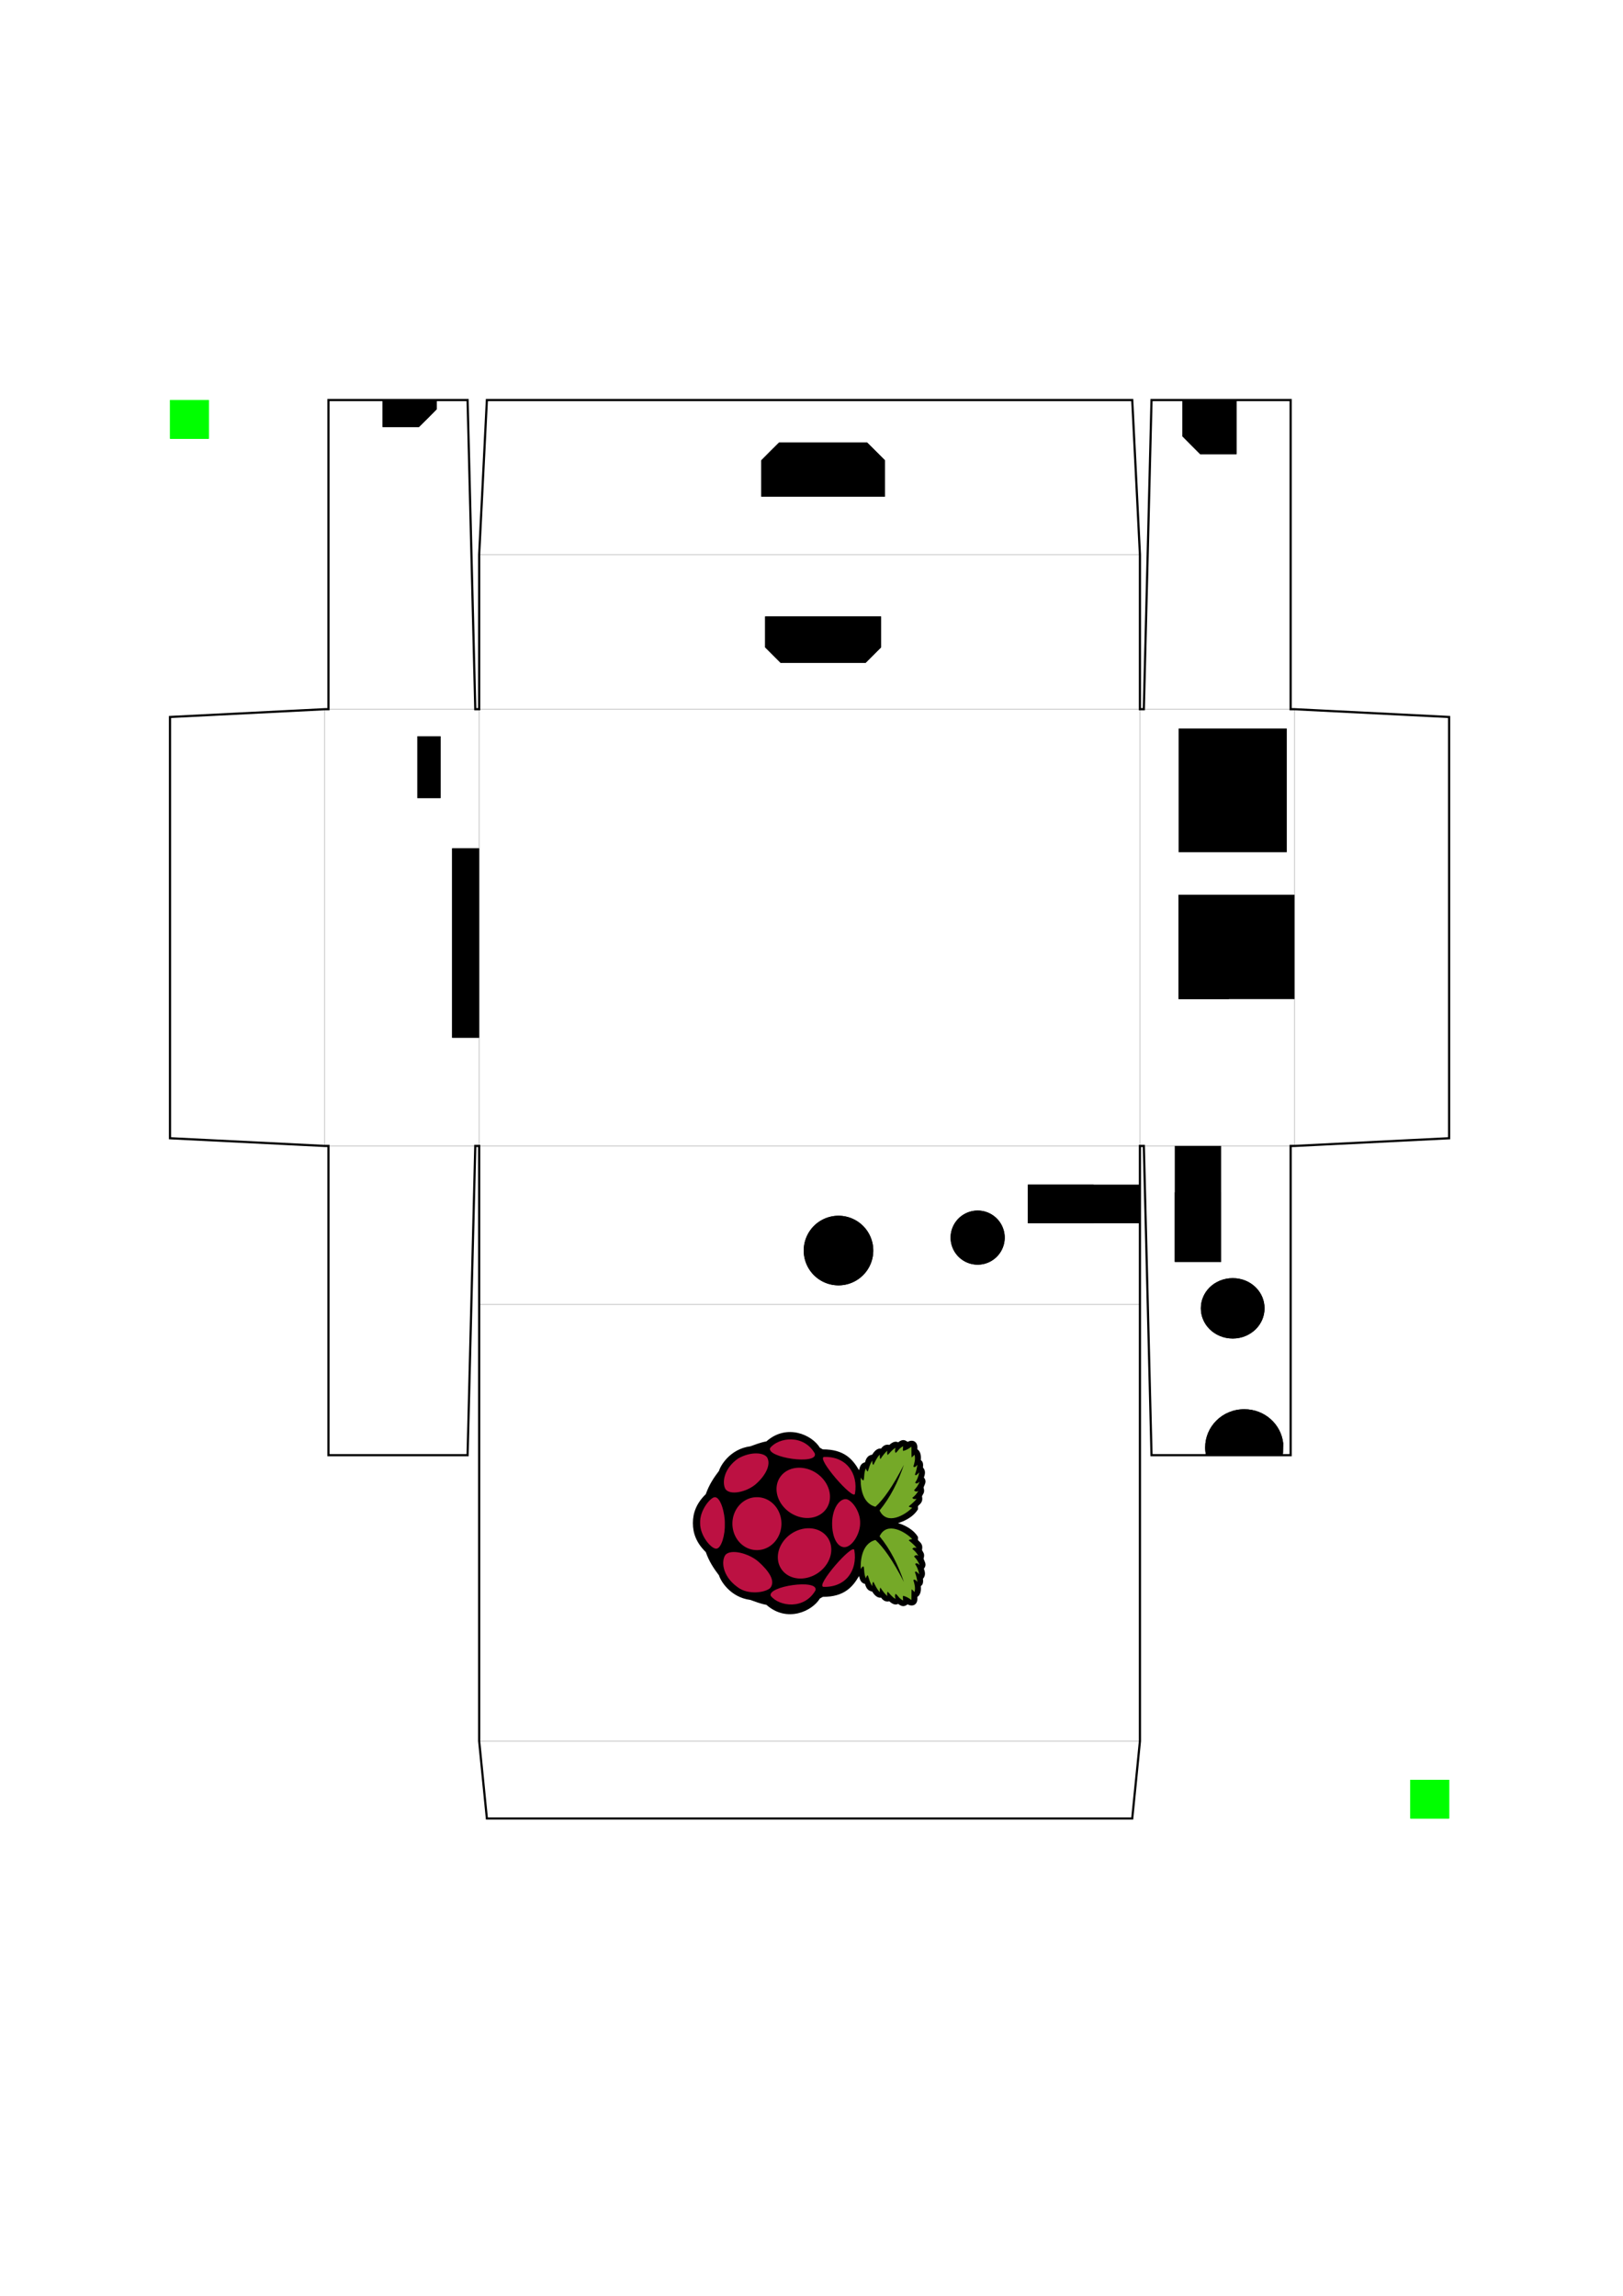 <?xml version="1.0" encoding="UTF-8" standalone="no"?>
<!-- Created with Inkscape (http://www.inkscape.org/) -->

<svg
   xmlns:dc="http://purl.org/dc/elements/1.1/"
   xmlns:cc="http://creativecommons.org/ns#"
   xmlns:rdf="http://www.w3.org/1999/02/22-rdf-syntax-ns#"
   xmlns:svg="http://www.w3.org/2000/svg"
   xmlns="http://www.w3.org/2000/svg"
   xmlns:sodipodi="http://sodipodi.sourceforge.net/DTD/sodipodi-0.dtd"
   xmlns:inkscape="http://www.inkscape.org/namespaces/inkscape"
   width="744.094"
   height="1052.362"
   id="svg2"
   version="1.1"
   inkscape:version="0.48.5 r10040"
   sodipodi:docname="PiCaseB.svg">
  <defs
     id="defs4">
    <clipPath
       id="clipPath6211"
       clipPathUnits="userSpaceOnUse">
      <path
         id="path6213"
         d="m 522,41 55,0 0,63 -55,0 0,-63 z" />
    </clipPath>
    <clipPath
       id="clipPath6199"
       clipPathUnits="userSpaceOnUse">
      <path
         id="path6201"
         d="m 522,104 55,0 0,72 -55,0 0,-72 z" />
    </clipPath>
    <clipPath
       id="clipPath6187"
       clipPathUnits="userSpaceOnUse">
      <path
         id="path6189"
         d="m 522,176 55,0 0,72 -55,0 0,-72 z" />
    </clipPath>
    <clipPath
       id="clipPath6175"
       clipPathUnits="userSpaceOnUse">
      <path
         id="path6177"
         d="m 522,248 55,0 0,72 -55,0 0,-72 z" />
    </clipPath>
    <clipPath
       id="clipPath6163"
       clipPathUnits="userSpaceOnUse">
      <path
         id="path6165"
         d="m 522,320 55,0 0,72 -55,0 0,-72 z" />
    </clipPath>
    <clipPath
       id="clipPath6151"
       clipPathUnits="userSpaceOnUse">
      <path
         id="path6153"
         d="m 522,392 55,0 0,72 -55,0 0,-72 z" />
    </clipPath>
    <clipPath
       id="clipPath6139"
       clipPathUnits="userSpaceOnUse">
      <path
         id="path6141"
         d="m 522,464 55,0 0,72 -55,0 0,-72 z" />
    </clipPath>
    <clipPath
       id="clipPath6127"
       clipPathUnits="userSpaceOnUse">
      <path
         id="path6129"
         d="m 522,536 55,0 0,72 -55,0 0,-72 z" />
    </clipPath>
    <clipPath
       id="clipPath6115"
       clipPathUnits="userSpaceOnUse">
      <path
         id="path6117"
         d="m 522,608 55,0 0,72 -55,0 0,-72 z" />
    </clipPath>
    <clipPath
       id="clipPath6103"
       clipPathUnits="userSpaceOnUse">
      <path
         id="path6105"
         d="m 522,680 55,0 0,72 -55,0 0,-72 z" />
    </clipPath>
    <clipPath
       id="clipPath6091"
       clipPathUnits="userSpaceOnUse">
      <path
         id="path6093"
         d="m 522,752 55,0 0,72 -55,0 0,-72 z" />
    </clipPath>
    <clipPath
       id="clipPath6079"
       clipPathUnits="userSpaceOnUse">
      <path
         id="path6081"
         d="m 450,41 72,0 0,63 -72,0 0,-63 z" />
    </clipPath>
    <clipPath
       id="clipPath6067"
       clipPathUnits="userSpaceOnUse">
      <path
         id="path6069"
         d="m 450,104 72,0 0,72 -72,0 0,-72 z" />
    </clipPath>
    <clipPath
       id="clipPath6055"
       clipPathUnits="userSpaceOnUse">
      <path
         id="path6057"
         d="m 450,176 72,0 0,72 -72,0 0,-72 z" />
    </clipPath>
    <clipPath
       id="clipPath6043"
       clipPathUnits="userSpaceOnUse">
      <path
         id="path6045"
         d="m 450,248 72,0 0,72 -72,0 0,-72 z" />
    </clipPath>
    <clipPath
       id="clipPath6031"
       clipPathUnits="userSpaceOnUse">
      <path
         id="path6033"
         d="m 450,320 72,0 0,72 -72,0 0,-72 z" />
    </clipPath>
    <clipPath
       id="clipPath6019"
       clipPathUnits="userSpaceOnUse">
      <path
         id="path6021"
         d="m 450,392 72,0 0,72 -72,0 0,-72 z" />
    </clipPath>
    <clipPath
       id="clipPath6007"
       clipPathUnits="userSpaceOnUse">
      <path
         id="path6009"
         d="m 450,464 72,0 0,72 -72,0 0,-72 z" />
    </clipPath>
    <clipPath
       id="clipPath5995"
       clipPathUnits="userSpaceOnUse">
      <path
         id="path5997"
         d="m 450,536 72,0 0,72 -72,0 0,-72 z" />
    </clipPath>
    <clipPath
       id="clipPath5983"
       clipPathUnits="userSpaceOnUse">
      <path
         id="path5985"
         d="m 450,608 72,0 0,72 -72,0 0,-72 z" />
    </clipPath>
    <clipPath
       id="clipPath5971"
       clipPathUnits="userSpaceOnUse">
      <path
         id="path5973"
         d="m 450,680 72,0 0,72 -72,0 0,-72 z" />
    </clipPath>
    <clipPath
       id="clipPath5959"
       clipPathUnits="userSpaceOnUse">
      <path
         id="path5961"
         d="m 450,752 72,0 0,72 -72,0 0,-72 z" />
    </clipPath>
    <clipPath
       id="clipPath5947"
       clipPathUnits="userSpaceOnUse">
      <path
         id="path5949"
         d="m 378,41 72,0 0,63 -72,0 0,-63 z" />
    </clipPath>
    <clipPath
       id="clipPath5935"
       clipPathUnits="userSpaceOnUse">
      <path
         id="path5937"
         d="m 378,104 72,0 0,72 -72,0 0,-72 z" />
    </clipPath>
    <clipPath
       id="clipPath5923"
       clipPathUnits="userSpaceOnUse">
      <path
         id="path5925"
         d="m 378,176 72,0 0,72 -72,0 0,-72 z" />
    </clipPath>
    <clipPath
       id="clipPath5911"
       clipPathUnits="userSpaceOnUse">
      <path
         id="path5913"
         d="m 378,248 72,0 0,72 -72,0 0,-72 z" />
    </clipPath>
    <clipPath
       id="clipPath5899"
       clipPathUnits="userSpaceOnUse">
      <path
         id="path5901"
         d="m 378,320 72,0 0,72 -72,0 0,-72 z" />
    </clipPath>
    <clipPath
       id="clipPath5887"
       clipPathUnits="userSpaceOnUse">
      <path
         id="path5889"
         d="m 378,392 72,0 0,72 -72,0 0,-72 z" />
    </clipPath>
    <clipPath
       id="clipPath5875"
       clipPathUnits="userSpaceOnUse">
      <path
         id="path5877"
         d="m 378,464 72,0 0,72 -72,0 0,-72 z" />
    </clipPath>
    <clipPath
       id="clipPath5863"
       clipPathUnits="userSpaceOnUse">
      <path
         id="path5865"
         d="m 378,536 72,0 0,72 -72,0 0,-72 z" />
    </clipPath>
    <clipPath
       id="clipPath5851"
       clipPathUnits="userSpaceOnUse">
      <path
         id="path5853"
         d="m 378,608 72,0 0,72 -72,0 0,-72 z" />
    </clipPath>
    <clipPath
       id="clipPath5839"
       clipPathUnits="userSpaceOnUse">
      <path
         id="path5841"
         d="m 378,680 72,0 0,72 -72,0 0,-72 z" />
    </clipPath>
    <clipPath
       id="clipPath5827"
       clipPathUnits="userSpaceOnUse">
      <path
         id="path5829"
         d="m 378,752 72,0 0,72 -72,0 0,-72 z" />
    </clipPath>
    <clipPath
       id="clipPath5815"
       clipPathUnits="userSpaceOnUse">
      <path
         id="path5817"
         d="m 306,41 72,0 0,63 -72,0 0,-63 z" />
    </clipPath>
    <clipPath
       id="clipPath5803"
       clipPathUnits="userSpaceOnUse">
      <path
         id="path5805"
         d="m 306,104 72,0 0,72 -72,0 0,-72 z" />
    </clipPath>
    <clipPath
       id="clipPath5791"
       clipPathUnits="userSpaceOnUse">
      <path
         id="path5793"
         d="m 306,176 72,0 0,72 -72,0 0,-72 z" />
    </clipPath>
    <clipPath
       id="clipPath5779"
       clipPathUnits="userSpaceOnUse">
      <path
         id="path5781"
         d="m 306,248 72,0 0,72 -72,0 0,-72 z" />
    </clipPath>
    <clipPath
       id="clipPath5767"
       clipPathUnits="userSpaceOnUse">
      <path
         id="path5769"
         d="m 306,320 72,0 0,72 -72,0 0,-72 z" />
    </clipPath>
    <clipPath
       id="clipPath5755"
       clipPathUnits="userSpaceOnUse">
      <path
         id="path5757"
         d="m 306,392 72,0 0,72 -72,0 0,-72 z" />
    </clipPath>
    <clipPath
       id="clipPath5743"
       clipPathUnits="userSpaceOnUse">
      <path
         id="path5745"
         d="m 306,464 72,0 0,72 -72,0 0,-72 z" />
    </clipPath>
    <clipPath
       id="clipPath5731"
       clipPathUnits="userSpaceOnUse">
      <path
         id="path5733"
         d="m 306,536 72,0 0,72 -72,0 0,-72 z" />
    </clipPath>
    <clipPath
       id="clipPath5719"
       clipPathUnits="userSpaceOnUse">
      <path
         id="path5721"
         d="m 306,608 72,0 0,72 -72,0 0,-72 z" />
    </clipPath>
    <clipPath
       id="clipPath5707"
       clipPathUnits="userSpaceOnUse">
      <path
         id="path5709"
         d="m 306,680 72,0 0,72 -72,0 0,-72 z" />
    </clipPath>
    <clipPath
       id="clipPath5695"
       clipPathUnits="userSpaceOnUse">
      <path
         id="path5697"
         d="m 306,752 72,0 0,72 -72,0 0,-72 z" />
    </clipPath>
    <clipPath
       id="clipPath5683"
       clipPathUnits="userSpaceOnUse">
      <path
         id="path5685"
         d="m 234,41 72,0 0,63 -72,0 0,-63 z" />
    </clipPath>
    <clipPath
       id="clipPath5671"
       clipPathUnits="userSpaceOnUse">
      <path
         id="path5673"
         d="m 234,104 72,0 0,72 -72,0 0,-72 z" />
    </clipPath>
    <clipPath
       id="clipPath5659"
       clipPathUnits="userSpaceOnUse">
      <path
         id="path5661"
         d="m 234,176 72,0 0,72 -72,0 0,-72 z" />
    </clipPath>
    <clipPath
       id="clipPath5647"
       clipPathUnits="userSpaceOnUse">
      <path
         id="path5649"
         d="m 234,248 72,0 0,72 -72,0 0,-72 z" />
    </clipPath>
    <clipPath
       id="clipPath5635"
       clipPathUnits="userSpaceOnUse">
      <path
         id="path5637"
         d="m 234,320 72,0 0,72 -72,0 0,-72 z" />
    </clipPath>
    <clipPath
       id="clipPath5623"
       clipPathUnits="userSpaceOnUse">
      <path
         id="path5625"
         d="m 234,392 72,0 0,72 -72,0 0,-72 z" />
    </clipPath>
    <clipPath
       id="clipPath5611"
       clipPathUnits="userSpaceOnUse">
      <path
         id="path5613"
         d="m 234,464 72,0 0,72 -72,0 0,-72 z" />
    </clipPath>
    <clipPath
       id="clipPath5599"
       clipPathUnits="userSpaceOnUse">
      <path
         id="path5601"
         d="m 234,536 72,0 0,72 -72,0 0,-72 z" />
    </clipPath>
    <clipPath
       id="clipPath5587"
       clipPathUnits="userSpaceOnUse">
      <path
         id="path5589"
         d="m 234,608 72,0 0,72 -72,0 0,-72 z" />
    </clipPath>
    <clipPath
       id="clipPath5575"
       clipPathUnits="userSpaceOnUse">
      <path
         id="path5577"
         d="m 234,680 72,0 0,72 -72,0 0,-72 z" />
    </clipPath>
    <clipPath
       id="clipPath5563"
       clipPathUnits="userSpaceOnUse">
      <path
         id="path5565"
         d="m 234,752 72,0 0,72 -72,0 0,-72 z" />
    </clipPath>
    <clipPath
       id="clipPath5551"
       clipPathUnits="userSpaceOnUse">
      <path
         id="path5553"
         d="m 162,41 72,0 0,63 -72,0 0,-63 z" />
    </clipPath>
    <clipPath
       id="clipPath5539"
       clipPathUnits="userSpaceOnUse">
      <path
         id="path5541"
         d="m 162,104 72,0 0,72 -72,0 0,-72 z" />
    </clipPath>
    <clipPath
       id="clipPath5527"
       clipPathUnits="userSpaceOnUse">
      <path
         id="path5529"
         d="m 162,176 72,0 0,72 -72,0 0,-72 z" />
    </clipPath>
    <clipPath
       id="clipPath5515"
       clipPathUnits="userSpaceOnUse">
      <path
         id="path5517"
         d="m 162,248 72,0 0,72 -72,0 0,-72 z" />
    </clipPath>
    <clipPath
       id="clipPath5503"
       clipPathUnits="userSpaceOnUse">
      <path
         id="path5505"
         d="m 162,320 72,0 0,72 -72,0 0,-72 z" />
    </clipPath>
    <clipPath
       id="clipPath5491"
       clipPathUnits="userSpaceOnUse">
      <path
         id="path5493"
         d="m 162,392 72,0 0,72 -72,0 0,-72 z" />
    </clipPath>
    <clipPath
       id="clipPath5479"
       clipPathUnits="userSpaceOnUse">
      <path
         id="path5481"
         d="m 162,464 72,0 0,72 -72,0 0,-72 z" />
    </clipPath>
    <clipPath
       id="clipPath5467"
       clipPathUnits="userSpaceOnUse">
      <path
         id="path5469"
         d="m 162,536 72,0 0,72 -72,0 0,-72 z" />
    </clipPath>
    <clipPath
       id="clipPath5455"
       clipPathUnits="userSpaceOnUse">
      <path
         id="path5457"
         d="m 162,608 72,0 0,72 -72,0 0,-72 z" />
    </clipPath>
    <clipPath
       id="clipPath5443"
       clipPathUnits="userSpaceOnUse">
      <path
         id="path5445"
         d="m 162,680 72,0 0,72 -72,0 0,-72 z" />
    </clipPath>
    <clipPath
       id="clipPath5431"
       clipPathUnits="userSpaceOnUse">
      <path
         id="path5433"
         d="m 162,752 72,0 0,72 -72,0 0,-72 z" />
    </clipPath>
    <clipPath
       id="clipPath5419"
       clipPathUnits="userSpaceOnUse">
      <path
         id="path5421"
         d="m 90,41 72,0 0,63 -72,0 0,-63 z" />
    </clipPath>
    <clipPath
       id="clipPath5407"
       clipPathUnits="userSpaceOnUse">
      <path
         id="path5409"
         d="m 90,104 72,0 0,72 -72,0 0,-72 z" />
    </clipPath>
    <clipPath
       id="clipPath5395"
       clipPathUnits="userSpaceOnUse">
      <path
         id="path5397"
         d="m 90,176 72,0 0,72 -72,0 0,-72 z" />
    </clipPath>
    <clipPath
       id="clipPath5383"
       clipPathUnits="userSpaceOnUse">
      <path
         id="path5385"
         d="m 90,248 72,0 0,72 -72,0 0,-72 z" />
    </clipPath>
    <clipPath
       id="clipPath5371"
       clipPathUnits="userSpaceOnUse">
      <path
         id="path5373"
         d="m 90,320 72,0 0,72 -72,0 0,-72 z" />
    </clipPath>
    <clipPath
       id="clipPath5359"
       clipPathUnits="userSpaceOnUse">
      <path
         id="path5361"
         d="m 90,392 72,0 0,72 -72,0 0,-72 z" />
    </clipPath>
    <clipPath
       id="clipPath5347"
       clipPathUnits="userSpaceOnUse">
      <path
         id="path5349"
         d="m 90,464 72,0 0,72 -72,0 0,-72 z" />
    </clipPath>
    <clipPath
       id="clipPath5335"
       clipPathUnits="userSpaceOnUse">
      <path
         id="path5337"
         d="m 90,536 72,0 0,72 -72,0 0,-72 z" />
    </clipPath>
    <clipPath
       id="clipPath5323"
       clipPathUnits="userSpaceOnUse">
      <path
         id="path5325"
         d="m 90,608 72,0 0,72 -72,0 0,-72 z" />
    </clipPath>
    <clipPath
       id="clipPath5311"
       clipPathUnits="userSpaceOnUse">
      <path
         id="path5313"
         d="m 90,680 72,0 0,72 -72,0 0,-72 z" />
    </clipPath>
    <clipPath
       id="clipPath5299"
       clipPathUnits="userSpaceOnUse">
      <path
         id="path5301"
         d="m 90,752 72,0 0,72 -72,0 0,-72 z" />
    </clipPath>
    <clipPath
       id="clipPath5287"
       clipPathUnits="userSpaceOnUse">
      <path
         id="path5289"
         d="m 18,41 72,0 0,63 -72,0 0,-63 z" />
    </clipPath>
    <clipPath
       id="clipPath5275"
       clipPathUnits="userSpaceOnUse">
      <path
         id="path5277"
         d="m 18,104 72,0 0,72 -72,0 0,-72 z" />
    </clipPath>
    <clipPath
       id="clipPath5263"
       clipPathUnits="userSpaceOnUse">
      <path
         id="path5265"
         d="m 18,176 72,0 0,72 -72,0 0,-72 z" />
    </clipPath>
    <clipPath
       id="clipPath5251"
       clipPathUnits="userSpaceOnUse">
      <path
         id="path5253"
         d="m 18,248 72,0 0,72 -72,0 0,-72 z" />
    </clipPath>
    <clipPath
       id="clipPath5239"
       clipPathUnits="userSpaceOnUse">
      <path
         id="path5241"
         d="m 18,320 72,0 0,72 -72,0 0,-72 z" />
    </clipPath>
    <clipPath
       id="clipPath5227"
       clipPathUnits="userSpaceOnUse">
      <path
         id="path5229"
         d="m 18,392 72,0 0,72 -72,0 0,-72 z" />
    </clipPath>
    <clipPath
       id="clipPath5215"
       clipPathUnits="userSpaceOnUse">
      <path
         id="path5217"
         d="m 18,464 72,0 0,72 -72,0 0,-72 z" />
    </clipPath>
    <clipPath
       id="clipPath5203"
       clipPathUnits="userSpaceOnUse">
      <path
         id="path5205"
         d="m 18,536 72,0 0,72 -72,0 0,-72 z" />
    </clipPath>
    <clipPath
       id="clipPath5191"
       clipPathUnits="userSpaceOnUse">
      <path
         id="path5193"
         d="m 18,608 72,0 0,72 -72,0 0,-72 z" />
    </clipPath>
    <clipPath
       id="clipPath5179"
       clipPathUnits="userSpaceOnUse">
      <path
         id="path5181"
         d="m 18,680 72,0 0,72 -72,0 0,-72 z" />
    </clipPath>
    <clipPath
       id="clipPath5167"
       clipPathUnits="userSpaceOnUse">
      <path
         id="path5169"
         d="m 18,752 72,0 0,72 -72,0 0,-72 z" />
    </clipPath>
  </defs>
  <sodipodi:namedview
     id="base"
     pagecolor="#ffffff"
     bordercolor="#666666"
     borderopacity="1.0"
     inkscape:pageopacity="0.0"
     inkscape:pageshadow="2"
     inkscape:zoom="1.1484136"
     inkscape:cx="375.67954"
     inkscape:cy="517.40271"
     inkscape:document-units="mm"
     inkscape:current-layer="layer6"
     showgrid="false"
     units="mm"
     inkscape:snap-bbox="true"
     inkscape:bbox-nodes="true"
     inkscape:snap-bbox-edge-midpoints="true"
     inkscape:bbox-paths="true"
     inkscape:snap-bbox-midpoints="true"
     inkscape:window-width="2560"
     inkscape:window-height="1391"
     inkscape:window-x="0"
     inkscape:window-y="0"
     inkscape:window-maximized="1"
     showguides="true"
     inkscape:guide-bbox="true"
     inkscape:object-nodes="true"
     inkscape:snap-smooth-nodes="true"
     inkscape:snap-global="true"
     inkscape:snap-page="true"
     inkscape:snap-object-midpoints="true">
    <sodipodi:guide
       orientation="0,1"
       position="214.37,868.996"
       id="guide4073" />
    <sodipodi:guide
       orientation="1,0"
       position="77.953,725.492"
       id="guide4075" />
    <sodipodi:guide
       orientation="1,0"
       position="664.37,723.72"
       id="guide4077" />
    <sodipodi:guide
       orientation="0,1"
       position="522.638,218.799"
       id="guide4079" />
  </sodipodi:namedview>
  <g
     inkscape:label="Ebene 1"
     inkscape:groupmode="layer"
     id="layer1"
     transform="translate(0,-2.5390623e-6)"
     style="display:none">
    <rect
       style="fill:#e6e6e6;stroke:none"
       id="rect2985"
       width="302.953"
       height="200.197"
       x="219.685"
       y="325.098" />
    <rect
       style="fill:#b3b3b3;stroke:none"
       id="rect2987"
       width="70.866"
       height="200.197"
       x="522.638"
       y="325.098" />
    <rect
       style="fill:#ff0000;stroke:none"
       id="rect2989"
       width="49.606"
       height="56.693"
       x="540.354"
       y="333.957" />
    <rect
       style="fill:#ff0000;stroke:none"
       id="rect2991"
       width="53.15"
       height="47.835"
       x="540.354"
       y="410.138" />
    <rect
       style="fill:#cccccc;stroke:none"
       id="rect2993"
       width="70.866"
       height="200.197"
       x="148.819"
       y="325.098" />
    <rect
       style="fill:#000000;stroke:none"
       id="rect2995"
       width="12.402"
       height="86.811"
       x="207.283"
       y="388.878" />
    <rect
       style="fill:#000000;stroke:none"
       id="rect2997"
       width="10.63"
       height="28.346"
       x="191.339"
       y="337.5" />
    <rect
       style="fill:#f2f2f2;stroke:none"
       id="rect2999"
       width="302.953"
       height="70.866"
       x="219.685"
       y="254.232" />
    <path
       style="fill:#000000;stroke:none"
       d="m 350.787,282.579 0,14.173 7.093,7.087 38.964,0 7.093,-7.087 0,-14.173 z"
       id="rect2999-4"
       inkscape:connector-curvature="0"
       sodipodi:nodetypes="ccccccc" />
    <rect
       y="525.295"
       x="219.685"
       height="72.638"
       width="302.953"
       id="rect3149"
       style="fill:#f2f2f2;stroke:none" />
    <path
       sodipodi:type="arc"
       style="fill:#000000;stroke:none"
       id="path3170"
       sodipodi:cx="152.05946"
       sodipodi:cy="1088.0819"
       sodipodi:rx="10.181808"
       sodipodi:ry="6.6765957"
       d="m 162.241,1088.082 a 10.182,6.677 0 1 1 -20.364,0 10.182,6.677 0 1 1 20.364,0 z"
       transform="matrix(1.218,0,0,1.857,263.018,-1453.264)" />
    <path
       sodipodi:nodetypes="ccccc"
       inkscape:connector-curvature="0"
       id="path3280"
       d="m 527.953,667.028 63.78,0 2e-5,-141.732 -67.323,0 z"
       style="fill:#808080;stroke:none" />
    <path
       sodipodi:type="arc"
       style="fill:#000000;stroke:none"
       id="path3172"
       sodipodi:cx="87.463402"
       sodipodi:cy="1084.4098"
       sodipodi:rx="15.69"
       sodipodi:ry="12.351702"
       d="m 103.153,1084.41 a 15.69,12.352 0 1 1 -31.38,0 15.69,12.352 0 1 1 31.38,0 z"
       transform="matrix(1.016,0,0,1.291,295.565,-826.741)" />
    <rect
       y="597.933"
       x="219.685"
       height="200.197"
       width="302.953"
       id="rect3176"
       style="fill:#e6e6e6;stroke:none" />
    <path
       style="fill:#808080;stroke:none"
       d="m 150.591,183.366 63.78,0 3.543,141.732 -67.323,0 z"
       id="rect3178"
       inkscape:connector-curvature="0"
       sodipodi:nodetypes="ccccc" />
    <path
       sodipodi:nodetypes="ccccc"
       inkscape:connector-curvature="0"
       id="path3183"
       d="m 527.953,183.366 63.78,0 3e-5,141.732 -67.323,0 z"
       style="fill:#808080;stroke:none" />
    <path
       sodipodi:nodetypes="ccccc"
       inkscape:connector-curvature="0"
       id="path3185"
       d="m 150.591,667.028 63.78,0 3.543,-141.732 -67.323,0 z"
       style="fill:#808080;stroke:none" />
    <path
       style="fill:#808080;stroke:none"
       d="m 593.504,325.098 70.866,3.543 0,193.11 -70.866,3.543 z"
       id="rect3189"
       inkscape:connector-curvature="0"
       sodipodi:nodetypes="ccccc" />
    <path
       sodipodi:nodetypes="ccccc"
       inkscape:connector-curvature="0"
       id="path3192"
       d="m 148.819,325.098 -70.866,3.543 0,193.11 70.866,3.543 z"
       style="fill:#808080;stroke:none" />
    <path
       style="fill:#808080;stroke:none"
       d="m 223.228,183.366 295.866,0 3.543,70.866 -302.953,0 z"
       id="rect3194"
       inkscape:connector-curvature="0"
       sodipodi:nodetypes="ccccc" />
    <path
       style="font-size:medium;font-style:normal;font-variant:normal;font-weight:normal;font-stretch:normal;text-indent:0;text-align:start;text-decoration:none;line-height:normal;letter-spacing:normal;word-spacing:normal;text-transform:none;direction:ltr;block-progression:tb;writing-mode:lr-tb;text-anchor:start;baseline-shift:baseline;color:#000000;fill:#000000;fill-opacity:1;fill-rule:nonzero;stroke:none;stroke-width:3.543;marker:none;visibility:visible;display:inline;overflow:visible;enable-background:accumulate;font-family:Sans;-inkscape-font-specification:Sans"
       d="m 357.156,202.865 c -2.733,2.682 -5.443,5.391 -8.125,8.125 0,5.552 0,11.104 0,16.656 18.896,0 37.792,0 56.688,0 0,-5.552 0,-11.104 0,-16.656 -2.724,-2.703 -5.407,-5.448 -8.156,-8.125 -13.469,0 -26.938,0 -40.406,0 z"
       id="path3300"
       inkscape:connector-curvature="0" />
    <path
       sodipodi:nodetypes="ccccc"
       inkscape:connector-curvature="0"
       id="path3197"
       d="m 223.228,833.563 295.866,-4e-5 3.543,-35.433 -302.953,4e-5 z"
       style="fill:#808080;stroke:none" />
    <rect
       style="fill:#ff0000;stroke:none"
       id="rect3199"
       width="51.378"
       height="17.717"
       x="471.26"
       y="543.012" />
    <rect
       style="fill:#00ff00;stroke:none"
       id="rect3210"
       width="17.717"
       height="17.717"
       x="77.953"
       y="183.366" />
    <rect
       y="815.846"
       x="646.654"
       height="17.717"
       width="17.717"
       id="rect3212"
       style="fill:#00ff00;stroke:none" />
    <g
       id="g3471"
       transform="matrix(0,0.149,-0.149,0,424.555,655.422)">
      <path
         id="path3437"
         d="m 158.38,1.656 c -3.619,0.112 -7.517,1.449 -11.938,4.938 -10.83,-4.176 -21.33,-5.627 -30.72,2.875 C 101.222,7.588 96.51,11.469 92.94,16 89.757,15.934 69.121,12.728 59.658,26.844 35.877,24.03 28.361,40.832 36.877,56.5 c -4.857,7.519 -9.889,14.947 1.469,29.281 -4.018,7.984 -1.527,16.644 7.938,27.125 -2.498,11.223 2.412,19.141 11.219,25.312 -1.647,15.358 14.084,24.287 18.781,27.469 1.804,8.949 5.563,17.393 23.531,22.062 2.963,13.336 13.762,15.639 24.219,18.438 -34.562,20.09 -64.201,46.523 -64,111.38 l -5.062,9.031 c -39.63,24.1 -75.285,101.56 -19.53,164.52 3.642,19.708 9.75,33.864 15.188,49.531 8.134,63.131 61.218,92.692 75.219,96.188 20.517,15.628 42.368,30.457 71.938,40.844 27.875,28.749 58.074,39.706 88.438,39.688 0.445,-2.8e-4 0.899,0.005 1.344,0 30.364,0.019 60.562,-10.938 88.438,-39.688 29.569,-10.387 51.421,-25.216 71.938,-40.844 14.001,-3.496 67.085,-33.057 75.219,-96.188 5.438,-15.667 11.546,-29.823 15.188,-49.531 55.754,-62.965 20.1,-140.43 -19.531,-164.53 l -5.07,-9.03 c 0.201,-64.852 -29.438,-91.285 -64,-111.38 10.457,-2.798 21.256,-5.101 24.219,-18.438 17.968,-4.67 21.728,-13.114 23.531,-22.062 4.698,-3.181 20.428,-12.111 18.781,-27.469 8.807,-6.172 13.717,-14.09 11.219,-25.312 9.465,-10.481 11.956,-19.141 7.938,-27.125 11.36,-14.328 6.32,-21.756 1.47,-29.275 8.51,-15.668 1,-32.47 -22.79,-29.656 -9.46,-14.116 -30.09,-10.91 -33.28,-10.844 -3.57,-4.531 -8.28,-8.412 -22.78,-6.531 -9.39,-8.502 -19.89,-7.051 -30.72,-2.875 -12.86,-10.148 -21.37,-2.013 -31.09,1.062 -15.57,-5.088 -19.13,1.881 -26.78,4.719 -16.98,-3.588 -22.14,4.224 -30.28,12.469 l -9.469,-0.188 c -25.611,15.093 -38.334,45.826 -42.844,61.625 -4.512,-15.802 -17.206,-46.535 -42.812,-61.625 l -9.469,0.188 c -8.15,-8.245 -13.31,-16.057 -30.29,-12.469 -7.65,-2.838 -11.2,-9.806 -26.78,-4.719 -6.38,-2.018 -12.247,-6.214 -19.156,-6 z"
         inkscape:connector-curvature="0"
         style="fill:#000000" />
      <path
         id="path3439"
         d="m 107.39,68.056 c 67.948,35.031 107.45,63.369 129.09,87.504 -11.082,44.418 -68.896,46.445 -90.036,45.199 4.328,-2.015 7.94,-4.428 9.22,-8.136 -5.304,-3.77 -24.113,-0.397 -37.244,-7.774 5.044,-1.045 7.404,-2.063 9.763,-5.785 -12.406,-3.957 -25.769,-7.366 -33.628,-13.921 4.241,0.052 8.201,0.949 13.74,-2.893 -11.112,-5.988 -22.969,-10.734 -32.181,-19.887 5.745,-0.141 11.939,-0.057 13.74,-2.17 -10.17,-6.301 -18.751,-13.308 -25.854,-20.972 8.04,0.971 11.435,0.135 13.379,-1.266 -7.688,-7.874 -17.418,-14.523 -22.057,-24.226 5.97,2.058 11.431,2.845 15.368,-0.181 -2.612,-5.894 -13.805,-9.37 -20.249,-23.142 6.284,0.609 12.95,1.371 14.283,0 -2.917,-11.884 -7.922,-18.565 -12.831,-25.487 13.45,-0.2 33.828,0.052 32.905,-1.085 l -8.316,-8.497 c 13.138,-3.537 26.581,0.568 36.34,3.616 4.382,-3.458 -0.078,-7.83 -5.424,-12.294 11.165,1.491 21.254,4.057 30.373,7.593 4.872,-4.399 -3.164,-8.799 -7.051,-13.198 17.249,3.273 24.557,7.871 31.82,12.475 5.269,-5.051 0.302,-9.343 -3.254,-13.74 13.006,4.817 19.705,11.036 26.758,17.175 2.391,-3.227 6.075,-5.592 1.627,-13.379 9.234,5.323 16.189,11.595 21.334,18.622 5.713,-3.638 3.404,-8.613 3.435,-13.198 9.597,7.806 15.687,16.114 23.142,24.226 1.502,-1.093 2.817,-4.802 3.978,-10.667 22.895,22.212 55.246,78.158 8.316,100.34 -39.94,-32.94 -87.64,-56.883 -140.5,-74.844 z"
         inkscape:connector-curvature="0"
         style="fill:#75a928" />
      <path
         id="path3441"
         d="m 467.92,68.056 c -67.94,35.034 -107.44,63.364 -129.08,87.504 11.082,44.418 68.896,46.445 90.036,45.199 -4.328,-2.015 -7.94,-4.428 -9.22,-8.136 5.304,-3.77 24.113,-0.397 37.244,-7.774 -5.044,-1.045 -7.404,-2.063 -9.763,-5.785 12.406,-3.957 25.769,-7.366 33.628,-13.921 -4.241,0.052 -8.201,0.949 -13.74,-2.893 11.112,-5.988 22.969,-10.734 32.181,-19.887 -5.745,-0.141 -11.939,-0.057 -13.74,-2.17 10.17,-6.301 18.751,-13.308 25.854,-20.972 -8.04,0.971 -11.435,0.135 -13.379,-1.266 7.688,-7.874 17.418,-14.523 22.057,-24.226 -5.97,2.058 -11.431,2.845 -15.368,-0.181 2.612,-5.894 13.805,-9.37 20.249,-23.142 -6.284,0.609 -12.95,1.371 -14.283,0 2.922,-11.889 7.928,-18.57 12.836,-25.492 -13.45,-0.2 -33.828,0.052 -32.905,-1.085 l 8.316,-8.497 c -13.138,-3.537 -26.581,0.568 -36.34,3.616 -4.382,-3.458 0.078,-7.83 5.424,-12.294 -11.165,1.491 -21.254,4.057 -30.373,7.593 -4.872,-4.399 3.164,-8.799 7.051,-13.198 -17.249,3.273 -24.557,7.871 -31.82,12.475 -5.269,-5.051 -0.302,-9.343 3.254,-13.74 -13.006,4.817 -19.705,11.036 -26.758,17.175 -2.391,-3.227 -6.075,-5.592 -1.627,-13.379 -9.234,5.323 -16.189,11.595 -21.334,18.622 -5.713,-3.638 -3.404,-8.613 -3.435,-13.198 -9.597,7.806 -15.687,16.114 -23.142,24.226 -1.502,-1.093 -2.817,-4.802 -3.978,-10.667 -22.895,22.212 -55.246,78.158 -8.316,100.34 39.919,-32.947 87.616,-56.888 140.48,-74.849 z"
         inkscape:connector-curvature="0"
         style="fill:#75a928" />
      <path
         id="path3443"
         transform="matrix(1.131,0,0,1.128,-43.139,-68.311)"
         d="m 365.2,521.85 a 71.956,66.532 0 1 1 -143.91,0 71.956,66.532 0 1 1 143.91,0 z"
         inkscape:connector-curvature="0"
         style="fill:#bc1142" />
      <path
         id="path3445"
         transform="matrix(0.767,-1.161,2.171,1.422,-560.889,217.689)"
         d="m 262.84,276.65 a 61.875,28.125 0 1 1 -123.75,0 61.875,28.125 0 1 1 123.75,0 z"
         inkscape:connector-curvature="0"
         style="fill:#bc1142" />
      <path
         id="path3447"
         transform="matrix(-0.767,-1.161,-2.171,1.422,1134.829,213.689)"
         d="m 262.84,276.65 a 61.875,28.125 0 1 1 -123.75,0 61.875,28.125 0 1 1 123.75,0 z"
         inkscape:connector-curvature="0"
         style="fill:#bc1142" />
      <path
         id="path3449"
         d="M 72.91,342.09 C 109.32,332.33 85.202,492.72 55.577,479.56 22.99,453.35 12.494,376.59 72.91,342.09 z"
         inkscape:connector-curvature="0"
         style="fill:#bc1142" />
      <path
         id="path3451"
         d="M 493.68,340.09 C 457.266,330.333 481.388,490.73 511.013,477.57 543.6,451.357 554.096,374.59 493.68,340.09 z"
         inkscape:connector-curvature="0"
         style="fill:#bc1142" />
      <path
         id="path3453"
         d="m 369.97,220.65 c 62.835,-10.61 115.12,26.722 113.01,94.858 -2.067,26.121 -136.16,-90.969 -113.01,-94.858 z"
         inkscape:connector-curvature="0"
         style="fill:#bc1142" />
      <path
         id="path3455"
         d="M 196.36,218.65 C 133.52,208.04 81.24,245.38 83.35,313.51 85.417,339.63 219.51,222.54 196.36,218.65 z"
         inkscape:connector-curvature="0"
         style="fill:#bc1142" />
      <path
         id="path3457"
         d="m 286.62,202.76 c -37.503,-0.975 -73.495,27.834 -73.582,44.544 -0.105,20.304 29.651,41.093 73.837,41.62 45.123,0.323 73.916,-16.64 74.061,-37.594 0.165,-23.74 -41.039,-48.937 -74.317,-48.571 z"
         inkscape:connector-curvature="0"
         style="fill:#bc1142" />
      <path
         id="path3459"
         d="m 288.91,619.12 c 32.697,-1.427 76.571,10.532 76.657,26.396 0.543,15.405 -39.79,50.211 -78.826,49.538 -40.427,1.744 -80.069,-33.116 -79.55,-45.199 -0.605,-17.716 49.226,-31.548 81.719,-30.735 z"
         inkscape:connector-curvature="0"
         style="fill:#bc1142" />
      <path
         id="path3461"
         d="m 168.14,525.1 c 23.279,28.046 33.891,77.319 14.464,91.844 -18.379,11.088 -63.012,6.522 -94.736,-39.052 -21.395,-38.242 -18.638,-77.157 -3.616,-88.589 22.464,-13.684 57.173,4.799 83.889,35.797 z"
         inkscape:connector-curvature="0"
         style="fill:#bc1142" />
      <path
         id="path3463"
         d="m 405.02,516.21 c -25.187,29.502 -39.212,83.31 -20.838,100.64 17.568,13.464 64.729,11.582 99.566,-36.756 25.296,-32.465 16.82,-86.682 2.371,-101.08 -21.464,-16.602 -52.277,4.645 -81.099,37.188 z"
         inkscape:connector-curvature="0"
         style="fill:#bc1142" />
    </g>
    <path
       style="font-size:medium;font-style:normal;font-variant:normal;font-weight:normal;font-stretch:normal;text-indent:0;text-align:start;text-decoration:none;line-height:normal;letter-spacing:normal;word-spacing:normal;text-transform:none;direction:ltr;block-progression:tb;writing-mode:lr-tb;text-anchor:start;baseline-shift:baseline;color:#000000;fill:#000000;fill-opacity:1;fill-rule:nonzero;stroke:none;stroke-width:2.356;marker:none;visibility:visible;display:inline;overflow:visible;enable-background:accumulate;font-family:Sans;-inkscape-font-specification:Sans"
       d="m 550.552,599.701 c 0,3.679 1.481,7.03 4.005,9.554 2.524,2.524 6.296,4.301 10.623,4.301 4.326,0 8.04,-1.777 10.564,-4.301 2.524,-2.524 4.005,-5.875 4.005,-9.554 0,-3.679 -1.481,-7.03 -4.005,-9.554 -2.524,-2.524 -6.238,-4.263 -10.564,-4.263 -4.326,0 -8.098,1.739 -10.623,4.263 -2.524,2.524 -4.005,5.875 -4.005,9.554 z"
       id="path3261"
       inkscape:connector-curvature="0"
       sodipodi:nodetypes="csscscssc" />
    <path
       style="fill:#ff0000;stroke:none"
       d="m 538.594,525.281 0,51.406 0,1.75 1.75,0 17.719,0 1.781,0 0,-1.75 0,-51.406 -21.25,0 z"
       id="path4053"
       transform="translate(0,2.5390623e-6)"
       inkscape:connector-curvature="0" />
    <path
       style="fill:#000000;stroke:none"
       d="m 570.469,645.969 c -10.177,0 -17.938,8.025 -17.938,17.5 0,1.218 0.13,2.406 0.375,3.562 l 35.125,0 c 0.071,-0.334 0.136,-0.66 0.188,-1 l 0.094,-4.438 c -0.951,-8.63 -8.35,-15.625 -17.844,-15.625 z"
       transform="translate(0,2.5390623e-6)"
       id="path4058"
       inkscape:connector-curvature="0" />
    <path
       style="fill:#000000;stroke:none"
       d="m 175.406,183.375 0,12.375 16.656,0 c 2.734,-2.682 5.443,-5.392 8.125,-8.125 l 0,-4.25 -24.781,0 z"
       transform="translate(0,2.5390623e-6)"
       id="path3233"
       inkscape:connector-curvature="0" />
    <path
       style="fill:#000000;stroke:none"
       d="m 542.125,183.375 0,16.656 c 2.677,2.749 5.422,5.433 8.125,8.156 l 16.656,0 0,-24.812 -24.781,0 z"
       transform="translate(0,2.5390623e-6)"
       id="path3238"
       inkscape:connector-curvature="0" />
    <rect
       y="410.138"
       x="540.354"
       height="47.835"
       width="23.031"
       id="rect3244"
       style="fill:#000000;stroke:none" />
    <rect
       y="543.012"
       x="471.26"
       height="17.717"
       width="30.118"
       id="rect3246"
       style="fill:#000000;stroke:none" />
    <path
       id="path3248"
       d="m 538.594,546.548 0,30.84 0,1.05 1.75,0 17.719,0 1.781,0 0,-1.05 0,-30.84 -21.25,0 z"
       style="fill:#000000;stroke:none"
       inkscape:connector-curvature="0" />
  </g>
  <g
     inkscape:groupmode="layer"
     id="layer6"
     inkscape:label="Color"
     style="display:inline">
    <g
       style="display:inline"
       id="g3471-8"
       transform="matrix(0,0.149,-0.149,0,424.555,655.422)">
      <path
         id="path3437-1"
         d="m 158.38,1.656 c -3.619,0.112 -7.517,1.449 -11.938,4.938 -10.83,-4.176 -21.33,-5.627 -30.72,2.875 C 101.222,7.588 96.51,11.469 92.94,16 89.757,15.934 69.121,12.728 59.658,26.844 35.877,24.03 28.361,40.832 36.877,56.5 c -4.857,7.519 -9.889,14.947 1.469,29.281 -4.018,7.984 -1.527,16.644 7.938,27.125 -2.498,11.223 2.412,19.141 11.219,25.312 -1.647,15.358 14.084,24.287 18.781,27.469 1.804,8.949 5.563,17.393 23.531,22.062 2.963,13.336 13.762,15.639 24.219,18.438 -34.562,20.09 -64.201,46.523 -64,111.38 l -5.062,9.031 c -39.63,24.1 -75.285,101.56 -19.53,164.52 3.642,19.708 9.75,33.864 15.188,49.531 8.134,63.131 61.218,92.692 75.219,96.188 20.517,15.628 42.368,30.457 71.938,40.844 27.875,28.749 58.074,39.706 88.438,39.688 0.445,-2.8e-4 0.899,0.005 1.344,0 30.364,0.019 60.562,-10.938 88.438,-39.688 29.569,-10.387 51.421,-25.216 71.938,-40.844 14.001,-3.496 67.085,-33.057 75.219,-96.188 5.438,-15.667 11.546,-29.823 15.188,-49.531 55.754,-62.965 20.1,-140.43 -19.531,-164.53 l -5.07,-9.03 c 0.201,-64.852 -29.438,-91.285 -64,-111.38 10.457,-2.798 21.256,-5.101 24.219,-18.438 17.968,-4.67 21.728,-13.114 23.531,-22.062 4.698,-3.181 20.428,-12.111 18.781,-27.469 8.807,-6.172 13.717,-14.09 11.219,-25.312 9.465,-10.481 11.956,-19.141 7.938,-27.125 11.36,-14.328 6.32,-21.756 1.47,-29.275 8.51,-15.668 1,-32.47 -22.79,-29.656 -9.46,-14.116 -30.09,-10.91 -33.28,-10.844 -3.57,-4.531 -8.28,-8.412 -22.78,-6.531 -9.39,-8.502 -19.89,-7.051 -30.72,-2.875 -12.86,-10.148 -21.37,-2.013 -31.09,1.062 -15.57,-5.088 -19.13,1.881 -26.78,4.719 -16.98,-3.588 -22.14,4.224 -30.28,12.469 l -9.469,-0.188 c -25.611,15.093 -38.334,45.826 -42.844,61.625 -4.512,-15.802 -17.206,-46.535 -42.812,-61.625 l -9.469,0.188 c -8.15,-8.245 -13.31,-16.057 -30.29,-12.469 -7.65,-2.838 -11.2,-9.806 -26.78,-4.719 -6.38,-2.018 -12.247,-6.214 -19.156,-6 z"
         inkscape:connector-curvature="0"
         style="fill:#000000" />
      <path
         id="path3439-0"
         d="m 107.39,68.056 c 67.948,35.031 107.45,63.369 129.09,87.504 -11.082,44.418 -68.896,46.445 -90.036,45.199 4.328,-2.015 7.94,-4.428 9.22,-8.136 -5.304,-3.77 -24.113,-0.397 -37.244,-7.774 5.044,-1.045 7.404,-2.063 9.763,-5.785 -12.406,-3.957 -25.769,-7.366 -33.628,-13.921 4.241,0.052 8.201,0.949 13.74,-2.893 -11.112,-5.988 -22.969,-10.734 -32.181,-19.887 5.745,-0.141 11.939,-0.057 13.74,-2.17 -10.17,-6.301 -18.751,-13.308 -25.854,-20.972 8.04,0.971 11.435,0.135 13.379,-1.266 -7.688,-7.874 -17.418,-14.523 -22.057,-24.226 5.97,2.058 11.431,2.845 15.368,-0.181 -2.612,-5.894 -13.805,-9.37 -20.249,-23.142 6.284,0.609 12.95,1.371 14.283,0 -2.917,-11.884 -7.922,-18.565 -12.831,-25.487 13.45,-0.2 33.828,0.052 32.905,-1.085 l -8.316,-8.497 c 13.138,-3.537 26.581,0.568 36.34,3.616 4.382,-3.458 -0.078,-7.83 -5.424,-12.294 11.165,1.491 21.254,4.057 30.373,7.593 4.872,-4.399 -3.164,-8.799 -7.051,-13.198 17.249,3.273 24.557,7.871 31.82,12.475 5.269,-5.051 0.302,-9.343 -3.254,-13.74 13.006,4.817 19.705,11.036 26.758,17.175 2.391,-3.227 6.075,-5.592 1.627,-13.379 9.234,5.323 16.189,11.595 21.334,18.622 5.713,-3.638 3.404,-8.613 3.435,-13.198 9.597,7.806 15.687,16.114 23.142,24.226 1.502,-1.093 2.817,-4.802 3.978,-10.667 22.895,22.212 55.246,78.158 8.316,100.34 -39.94,-32.94 -87.64,-56.883 -140.5,-74.844 z"
         inkscape:connector-curvature="0"
         style="fill:#75a928" />
      <path
         id="path3441-9"
         d="m 467.92,68.056 c -67.94,35.034 -107.44,63.364 -129.08,87.504 11.082,44.418 68.896,46.445 90.036,45.199 -4.328,-2.015 -7.94,-4.428 -9.22,-8.136 5.304,-3.77 24.113,-0.397 37.244,-7.774 -5.044,-1.045 -7.404,-2.063 -9.763,-5.785 12.406,-3.957 25.769,-7.366 33.628,-13.921 -4.241,0.052 -8.201,0.949 -13.74,-2.893 11.112,-5.988 22.969,-10.734 32.181,-19.887 -5.745,-0.141 -11.939,-0.057 -13.74,-2.17 10.17,-6.301 18.751,-13.308 25.854,-20.972 -8.04,0.971 -11.435,0.135 -13.379,-1.266 7.688,-7.874 17.418,-14.523 22.057,-24.226 -5.97,2.058 -11.431,2.845 -15.368,-0.181 2.612,-5.894 13.805,-9.37 20.249,-23.142 -6.284,0.609 -12.95,1.371 -14.283,0 2.922,-11.889 7.928,-18.57 12.836,-25.492 -13.45,-0.2 -33.828,0.052 -32.905,-1.085 l 8.316,-8.497 c -13.138,-3.537 -26.581,0.568 -36.34,3.616 -4.382,-3.458 0.078,-7.83 5.424,-12.294 -11.165,1.491 -21.254,4.057 -30.373,7.593 -4.872,-4.399 3.164,-8.799 7.051,-13.198 -17.249,3.273 -24.557,7.871 -31.82,12.475 -5.269,-5.051 -0.302,-9.343 3.254,-13.74 -13.006,4.817 -19.705,11.036 -26.758,17.175 -2.391,-3.227 -6.075,-5.592 -1.627,-13.379 -9.234,5.323 -16.189,11.595 -21.334,18.622 -5.713,-3.638 -3.404,-8.613 -3.435,-13.198 -9.597,7.806 -15.687,16.114 -23.142,24.226 -1.502,-1.093 -2.817,-4.802 -3.978,-10.667 -22.895,22.212 -55.246,78.158 -8.316,100.34 39.919,-32.947 87.616,-56.888 140.48,-74.849 z"
         inkscape:connector-curvature="0"
         style="fill:#75a928" />
      <path
         id="path3443-7"
         transform="matrix(1.131,0,0,1.128,-43.139,-68.311)"
         d="m 365.2,521.85 a 71.956,66.532 0 1 1 -143.91,0 71.956,66.532 0 1 1 143.91,0 z"
         inkscape:connector-curvature="0"
         style="fill:#bc1142" />
      <path
         id="path3445-3"
         transform="matrix(0.767,-1.161,2.171,1.422,-560.889,217.689)"
         d="m 262.84,276.65 a 61.875,28.125 0 1 1 -123.75,0 61.875,28.125 0 1 1 123.75,0 z"
         inkscape:connector-curvature="0"
         style="fill:#bc1142" />
      <path
         id="path3447-3"
         transform="matrix(-0.767,-1.161,-2.171,1.422,1134.829,213.689)"
         d="m 262.84,276.65 a 61.875,28.125 0 1 1 -123.75,0 61.875,28.125 0 1 1 123.75,0 z"
         inkscape:connector-curvature="0"
         style="fill:#bc1142" />
      <path
         id="path3449-1"
         d="M 72.91,342.09 C 109.32,332.33 85.202,492.72 55.577,479.56 22.99,453.35 12.494,376.59 72.91,342.09 z"
         inkscape:connector-curvature="0"
         style="fill:#bc1142" />
      <path
         id="path3451-2"
         d="M 493.68,340.09 C 457.266,330.333 481.388,490.73 511.013,477.57 543.6,451.357 554.096,374.59 493.68,340.09 z"
         inkscape:connector-curvature="0"
         style="fill:#bc1142" />
      <path
         id="path3453-3"
         d="m 369.97,220.65 c 62.835,-10.61 115.12,26.722 113.01,94.858 -2.067,26.121 -136.16,-90.969 -113.01,-94.858 z"
         inkscape:connector-curvature="0"
         style="fill:#bc1142" />
      <path
         id="path3455-0"
         d="M 196.36,218.65 C 133.52,208.04 81.24,245.38 83.35,313.51 85.417,339.63 219.51,222.54 196.36,218.65 z"
         inkscape:connector-curvature="0"
         style="fill:#bc1142" />
      <path
         id="path3457-5"
         d="m 286.62,202.76 c -37.503,-0.975 -73.495,27.834 -73.582,44.544 -0.105,20.304 29.651,41.093 73.837,41.62 45.123,0.323 73.916,-16.64 74.061,-37.594 0.165,-23.74 -41.039,-48.937 -74.317,-48.571 z"
         inkscape:connector-curvature="0"
         style="fill:#bc1142" />
      <path
         id="path3459-2"
         d="m 288.91,619.12 c 32.697,-1.427 76.571,10.532 76.657,26.396 0.543,15.405 -39.79,50.211 -78.826,49.538 -40.427,1.744 -80.069,-33.116 -79.55,-45.199 -0.605,-17.716 49.226,-31.548 81.719,-30.735 z"
         inkscape:connector-curvature="0"
         style="fill:#bc1142" />
      <path
         id="path3461-6"
         d="m 168.14,525.1 c 23.279,28.046 33.891,77.319 14.464,91.844 -18.379,11.088 -63.012,6.522 -94.736,-39.052 -21.395,-38.242 -18.638,-77.157 -3.616,-88.589 22.464,-13.684 57.173,4.799 83.889,35.797 z"
         inkscape:connector-curvature="0"
         style="fill:#bc1142" />
      <path
         id="path3463-2"
         d="m 405.02,516.21 c -25.187,29.502 -39.212,83.31 -20.838,100.64 17.568,13.464 64.729,11.582 99.566,-36.756 25.296,-32.465 16.82,-86.682 2.371,-101.08 -21.464,-16.602 -52.277,4.645 -81.099,37.188 z"
         inkscape:connector-curvature="0"
         style="fill:#bc1142" />
    </g>
  </g>
  <g
     inkscape:groupmode="layer"
     id="layer5"
     inkscape:label="Fold"
     style="display:inline">
    <rect
       style="fill:#00ff00;stroke:none;display:inline"
       id="rect3210-8"
       width="17.717"
       height="17.717"
       x="77.953"
       y="183.366" />
    <rect
       y="815.846"
       x="646.654"
       height="17.717"
       width="17.717"
       id="rect3212-6"
       style="fill:#00ff00;stroke:none;display:inline" />
    <path
       style="fill:none;stroke:#000000;stroke-width:0.354;stroke-linecap:butt;stroke-linejoin:miter;stroke-miterlimit:4;stroke-opacity:0.247;stroke-dasharray:none"
       d="m 219.685,254.232 302.953,0"
       id="path3625"
       inkscape:connector-curvature="0" />
    <path
       style="fill:none;stroke:#000000;stroke-width:0.354;stroke-linecap:butt;stroke-linejoin:miter;stroke-miterlimit:4;stroke-opacity:0.247;stroke-dasharray:none"
       d="m 219.685,325.098 302.953,0"
       id="path3627"
       inkscape:connector-curvature="0" />
    <path
       style="fill:none;stroke:#000000;stroke-width:0.354;stroke-linecap:butt;stroke-linejoin:miter;stroke-miterlimit:4;stroke-opacity:0.247;stroke-dasharray:none"
       d="m 217.913,325.098 -67.323,0"
       id="path3629"
       inkscape:connector-curvature="0" />
    <path
       style="fill:none;stroke:#000000;stroke-width:0.354;stroke-linecap:butt;stroke-linejoin:miter;stroke-miterlimit:4;stroke-opacity:0.247;stroke-dasharray:none"
       d="m 524.409,325.098 67.323,0"
       id="path3631"
       inkscape:connector-curvature="0" />
    <path
       style="fill:none;stroke:#000000;stroke-width:0.354;stroke-linecap:butt;stroke-linejoin:miter;stroke-miterlimit:4;stroke-opacity:0.247;stroke-dasharray:none"
       d="m 593.504,325.098 0,200.197"
       id="path3633"
       inkscape:connector-curvature="0" />
    <path
       style="fill:none;stroke:#000000;stroke-width:0.354;stroke-linecap:butt;stroke-linejoin:miter;stroke-miterlimit:4;stroke-opacity:0.247;stroke-dasharray:none"
       d="m 591.732,525.295 -67.323,0"
       id="path3635"
       inkscape:connector-curvature="0" />
    <path
       style="fill:none;stroke:#000000;stroke-width:0.354;stroke-linecap:butt;stroke-linejoin:miter;stroke-miterlimit:4;stroke-opacity:0.247;stroke-dasharray:none"
       d="m 522.638,525.295 0,-200.197"
       id="path3637"
       inkscape:connector-curvature="0" />
    <path
       style="fill:none;stroke:#000000;stroke-width:0.354;stroke-linecap:butt;stroke-linejoin:miter;stroke-miterlimit:4;stroke-opacity:0.247;stroke-dasharray:none"
       d="m 219.685,525.295 302.953,0"
       id="path3639"
       inkscape:connector-curvature="0" />
    <path
       style="fill:none;stroke:#000000;stroke-width:0.354;stroke-linecap:butt;stroke-linejoin:miter;stroke-miterlimit:4;stroke-opacity:0.247;stroke-dasharray:none"
       d="m 219.685,525.295 -10e-6,-200.197"
       id="path3641"
       inkscape:connector-curvature="0" />
    <path
       style="fill:none;stroke:#000000;stroke-width:0.354;stroke-linecap:butt;stroke-linejoin:miter;stroke-miterlimit:4;stroke-opacity:0.247;stroke-dasharray:none"
       d="m 217.913,525.295 -67.323,0"
       id="path3643"
       inkscape:connector-curvature="0" />
    <path
       style="fill:none;stroke:#000000;stroke-width:0.354;stroke-linecap:butt;stroke-linejoin:miter;stroke-miterlimit:4;stroke-opacity:0.247;stroke-dasharray:none"
       d="m 148.819,525.295 1e-5,-200.197"
       id="path3645"
       inkscape:connector-curvature="0" />
    <path
       style="fill:none;stroke:#000000;stroke-width:0.354;stroke-linecap:butt;stroke-linejoin:miter;stroke-miterlimit:4;stroke-opacity:0.247;stroke-dasharray:none"
       d="m 522.638,597.933 -302.953,0"
       id="path3647"
       inkscape:connector-curvature="0" />
    <path
       style="fill:none;stroke:#000000;stroke-width:0.354;stroke-linecap:butt;stroke-linejoin:miter;stroke-miterlimit:4;stroke-opacity:0.247;stroke-dasharray:none"
       d="m 219.685,798.13 302.953,-4e-5"
       id="path3649"
       inkscape:connector-curvature="0" />
  </g>
  <g
     inkscape:groupmode="layer"
     id="layer2"
     inkscape:label="Cut Base"
     style="display:inline">
    <path
       style="fill:none;stroke:#000000;display:inline"
       d="m 150.594,183.375 0,141.719 -1.781,0 -70.875,3.562 0,193.094 70.875,3.531 1.781,0 0,141.75 63.781,0 3.531,-141.75 1.781,0 0,72.656 0,200.188 3.531,35.438 295.875,0 3.531,-35.438 0,-200.188 0,-72.656 1.781,0 3.531,141.75 63.781,0 0,-141.75 1.781,0 70.875,-3.531 0,-193.094 -70.875,-3.562 -1.781,0 0,-141.719 -63.781,0 -3.531,141.719 -1.781,0 0,-70.875 -3.531,-70.844 -295.875,0 -3.531,70.844 0,70.875 -1.781,0 -3.531,-141.719 -63.781,0 z"
       id="rect2985-3"
       inkscape:connector-curvature="0" />
    <rect
       style="fill:#00ff00;stroke:none;display:inline"
       id="rect3210-6"
       width="17.717"
       height="17.717"
       x="77.953"
       y="183.366" />
    <rect
       y="815.846"
       x="646.654"
       height="17.717"
       width="17.717"
       id="rect3212-3"
       style="fill:#00ff00;stroke:none;display:inline" />
  </g>
  <g
     inkscape:groupmode="layer"
     id="layer3"
     inkscape:label="Cut A"
     style="display:inline">
    <rect
       style="fill:#000000;stroke:none;display:inline"
       id="rect2995-2"
       width="12.402"
       height="86.811"
       x="207.283"
       y="388.878" />
    <rect
       style="fill:#000000;stroke:none;display:inline"
       id="rect2997-8"
       width="10.63"
       height="28.346"
       x="191.339"
       y="337.5" />
    <path
       style="fill:#000000;stroke:none;display:inline"
       d="m 350.787,282.579 0,14.173 7.093,7.087 38.964,0 7.093,-7.087 0,-14.173 z"
       id="rect2999-4-8"
       inkscape:connector-curvature="0"
       sodipodi:nodetypes="ccccccc" />
    <path
       sodipodi:type="arc"
       style="fill:#000000;stroke:none;display:inline"
       id="path3170-1"
       sodipodi:cx="152.05946"
       sodipodi:cy="1088.0819"
       sodipodi:rx="10.181808"
       sodipodi:ry="6.6765957"
       d="m 162.241,1088.082 a 10.182,6.677 0 1 1 -20.364,0 10.182,6.677 0 1 1 20.364,0 z"
       transform="matrix(1.218,0,0,1.857,263.018,-1453.264)" />
    <path
       sodipodi:type="arc"
       style="fill:#000000;stroke:none;display:inline"
       id="path3172-2"
       sodipodi:cx="87.463402"
       sodipodi:cy="1084.4098"
       sodipodi:rx="15.69"
       sodipodi:ry="12.351702"
       d="m 103.153,1084.41 a 15.69,12.352 0 1 1 -31.38,0 15.69,12.352 0 1 1 31.38,0 z"
       transform="matrix(1.016,0,0,1.291,295.565,-826.741)" />
    <path
       style="font-size:medium;font-style:normal;font-variant:normal;font-weight:normal;font-stretch:normal;text-indent:0;text-align:start;text-decoration:none;line-height:normal;letter-spacing:normal;word-spacing:normal;text-transform:none;direction:ltr;block-progression:tb;writing-mode:lr-tb;text-anchor:start;baseline-shift:baseline;color:#000000;fill:#000000;fill-opacity:1;fill-rule:nonzero;stroke:none;stroke-width:3.543;marker:none;visibility:visible;display:inline;overflow:visible;enable-background:accumulate;font-family:Sans;-inkscape-font-specification:Sans"
       d="m 357.156,202.865 c -2.733,2.682 -5.443,5.391 -8.125,8.125 0,5.552 0,11.104 0,16.656 18.896,0 37.792,0 56.688,0 0,-5.552 0,-11.104 0,-16.656 -2.724,-2.703 -5.407,-5.448 -8.156,-8.125 -13.469,0 -26.938,0 -40.406,0 z"
       id="path3300-9"
       inkscape:connector-curvature="0" />
    <rect
       style="fill:#00ff00;stroke:none;display:inline"
       id="rect3210-1"
       width="17.717"
       height="17.717"
       x="77.953"
       y="183.366" />
    <rect
       y="815.846"
       x="646.654"
       height="17.717"
       width="17.717"
       id="rect3212-2"
       style="fill:#00ff00;stroke:none;display:inline" />
    <path
       style="font-size:medium;font-style:normal;font-variant:normal;font-weight:normal;font-stretch:normal;text-indent:0;text-align:start;text-decoration:none;line-height:normal;letter-spacing:normal;word-spacing:normal;text-transform:none;direction:ltr;block-progression:tb;writing-mode:lr-tb;text-anchor:start;baseline-shift:baseline;color:#000000;fill:#000000;fill-opacity:1;fill-rule:nonzero;stroke:none;stroke-width:2.356;marker:none;visibility:visible;display:inline;overflow:visible;enable-background:accumulate;font-family:Sans;-inkscape-font-specification:Sans"
       d="m 550.552,599.701 c 0,3.679 1.481,7.03 4.005,9.554 2.524,2.524 6.296,4.301 10.623,4.301 4.326,0 8.04,-1.777 10.564,-4.301 2.524,-2.524 4.005,-5.875 4.005,-9.554 0,-3.679 -1.481,-7.03 -4.005,-9.554 -2.524,-2.524 -6.238,-4.263 -10.564,-4.263 -4.326,0 -8.098,1.739 -10.623,4.263 -2.524,2.524 -4.005,5.875 -4.005,9.554 z"
       id="path3261-4"
       inkscape:connector-curvature="0"
       sodipodi:nodetypes="csscscssc" />
    <path
       style="fill:#000000;stroke:none;display:inline"
       d="m 570.469,645.969 c -10.177,0 -17.938,8.025 -17.938,17.5 0,1.218 0.13,2.406 0.375,3.562 l 35.125,0 c 0.071,-0.334 0.136,-0.66 0.188,-1 l 0.094,-4.438 c -0.951,-8.63 -8.35,-15.625 -17.844,-15.625 z"
       id="path4058-7"
       inkscape:connector-curvature="0" />
    <path
       style="fill:#000000;stroke:none;display:inline"
       d="m 175.406,183.375 0,12.375 16.656,0 c 2.734,-2.682 5.443,-5.392 8.125,-8.125 l 0,-4.25 -24.781,0 z"
       id="path3233-0"
       inkscape:connector-curvature="0" />
    <path
       style="fill:#000000;stroke:none;display:inline"
       d="m 542.125,183.375 0,16.656 c 2.677,2.749 5.422,5.433 8.125,8.156 l 16.656,0 0,-24.812 -24.781,0 z"
       id="path3238-6"
       inkscape:connector-curvature="0" />
    <rect
       y="410.138"
       x="540.354"
       height="47.835"
       width="23.031"
       id="rect3244-0"
       style="fill:#000000;stroke:none;display:inline" />
    <rect
       y="543.012"
       x="471.26"
       height="17.717"
       width="30.118"
       id="rect3246-5"
       style="fill:#000000;stroke:none;display:inline" />
    <path
       id="path3248-7"
       d="m 538.594,546.548 0,30.84 0,1.05 1.75,0 17.719,0 1.781,0 0,-1.05 0,-30.84 -21.25,0 z"
       style="fill:#000000;stroke:none;display:inline"
       inkscape:connector-curvature="0" />
  </g>
  <g
     inkscape:groupmode="layer"
     id="layer4"
     inkscape:label="Cut B"
     style="display:inline">
    <rect
       style="fill:#000000;stroke:none;display:inline"
       id="rect2989-9"
       width="49.606"
       height="56.693"
       x="540.354"
       y="333.957" />
    <rect
       style="fill:#000000;stroke:none;display:inline"
       id="rect2991-6"
       width="53.15"
       height="47.835"
       x="540.354"
       y="410.138" />
    <rect
       style="fill:#000000;stroke:none;display:inline"
       id="rect2995-1"
       width="12.402"
       height="86.811"
       x="207.283"
       y="388.878" />
    <rect
       style="fill:#000000;stroke:none;display:inline"
       id="rect2997-5"
       width="10.63"
       height="28.346"
       x="191.339"
       y="337.5" />
    <path
       style="fill:#000000;stroke:none;display:inline"
       d="m 350.787,282.579 0,14.173 7.093,7.087 38.964,0 7.093,-7.087 0,-14.173 z"
       id="rect2999-4-0"
       inkscape:connector-curvature="0"
       sodipodi:nodetypes="ccccccc" />
    <path
       sodipodi:type="arc"
       style="fill:#000000;stroke:none;display:inline"
       id="path3170-6"
       sodipodi:cx="152.05946"
       sodipodi:cy="1088.0819"
       sodipodi:rx="10.181808"
       sodipodi:ry="6.6765957"
       d="m 162.241,1088.082 a 10.182,6.677 0 1 1 -20.364,0 10.182,6.677 0 1 1 20.364,0 z"
       transform="matrix(1.218,0,0,1.857,263.018,-1453.264)" />
    <path
       sodipodi:type="arc"
       style="fill:#000000;stroke:none;display:inline"
       id="path3172-9"
       sodipodi:cx="87.463402"
       sodipodi:cy="1084.4098"
       sodipodi:rx="15.69"
       sodipodi:ry="12.351702"
       d="m 103.153,1084.41 a 15.69,12.352 0 1 1 -31.38,0 15.69,12.352 0 1 1 31.38,0 z"
       transform="matrix(1.016,0,0,1.291,295.565,-826.741)" />
    <path
       style="font-size:medium;font-style:normal;font-variant:normal;font-weight:normal;font-stretch:normal;text-indent:0;text-align:start;text-decoration:none;line-height:normal;letter-spacing:normal;word-spacing:normal;text-transform:none;direction:ltr;block-progression:tb;writing-mode:lr-tb;text-anchor:start;baseline-shift:baseline;color:#000000;fill:#000000;fill-opacity:1;fill-rule:nonzero;stroke:none;stroke-width:3.543;marker:none;visibility:visible;display:inline;overflow:visible;enable-background:accumulate;font-family:Sans;-inkscape-font-specification:Sans"
       d="m 357.156,202.865 c -2.733,2.682 -5.443,5.391 -8.125,8.125 0,5.552 0,11.104 0,16.656 18.896,0 37.792,0 56.688,0 0,-5.552 0,-11.104 0,-16.656 -2.724,-2.703 -5.407,-5.448 -8.156,-8.125 -13.469,0 -26.938,0 -40.406,0 z"
       id="path3300-0"
       inkscape:connector-curvature="0" />
    <rect
       style="fill:#000000;stroke:none;display:inline"
       id="rect3199-5"
       width="51.378"
       height="17.717"
       x="471.26"
       y="543.012" />
    <rect
       style="fill:#00ff00;stroke:none;display:inline"
       id="rect3210-4"
       width="17.717"
       height="17.717"
       x="77.953"
       y="183.366" />
    <rect
       y="815.846"
       x="646.654"
       height="17.717"
       width="17.717"
       id="rect3212-0"
       style="fill:#00ff00;stroke:none;display:inline" />
    <path
       style="font-size:medium;font-style:normal;font-variant:normal;font-weight:normal;font-stretch:normal;text-indent:0;text-align:start;text-decoration:none;line-height:normal;letter-spacing:normal;word-spacing:normal;text-transform:none;direction:ltr;block-progression:tb;writing-mode:lr-tb;text-anchor:start;baseline-shift:baseline;color:#000000;fill:#000000;fill-opacity:1;fill-rule:nonzero;stroke:none;stroke-width:2.356;marker:none;visibility:visible;display:inline;overflow:visible;enable-background:accumulate;font-family:Sans;-inkscape-font-specification:Sans"
       d="m 550.552,599.701 c 0,3.679 1.481,7.03 4.005,9.554 2.524,2.524 6.296,4.301 10.623,4.301 4.326,0 8.04,-1.777 10.564,-4.301 2.524,-2.524 4.005,-5.875 4.005,-9.554 0,-3.679 -1.481,-7.03 -4.005,-9.554 -2.524,-2.524 -6.238,-4.263 -10.564,-4.263 -4.326,0 -8.098,1.739 -10.623,4.263 -2.524,2.524 -4.005,5.875 -4.005,9.554 z"
       id="path3261-7"
       inkscape:connector-curvature="0"
       sodipodi:nodetypes="csscscssc" />
    <path
       style="fill:#000000;stroke:none;display:inline"
       d="m 538.594,525.281 0,51.406 0,1.75 1.75,0 17.719,0 1.781,0 0,-1.75 0,-51.406 -21.25,0 z"
       id="path4053-6"
       inkscape:connector-curvature="0" />
    <path
       style="fill:#000000;stroke:none;display:inline"
       d="m 570.469,645.969 c -10.177,0 -17.938,8.025 -17.938,17.5 0,1.218 0.13,2.406 0.375,3.562 l 35.125,0 c 0.071,-0.334 0.136,-0.66 0.188,-1 l 0.094,-4.438 c -0.951,-8.63 -8.35,-15.625 -17.844,-15.625 z"
       id="path4058-1"
       inkscape:connector-curvature="0" />
    <path
       style="fill:#000000;stroke:none;display:inline"
       d="m 175.406,183.375 0,12.375 16.656,0 c 2.734,-2.682 5.443,-5.392 8.125,-8.125 l 0,-4.25 -24.781,0 z"
       id="path3233-1"
       inkscape:connector-curvature="0" />
    <path
       style="fill:#000000;stroke:none;display:inline"
       d="m 542.125,183.375 0,16.656 c 2.677,2.749 5.422,5.433 8.125,8.156 l 16.656,0 0,-24.812 -24.781,0 z"
       id="path3238-2"
       inkscape:connector-curvature="0" />
  </g>
</svg>
